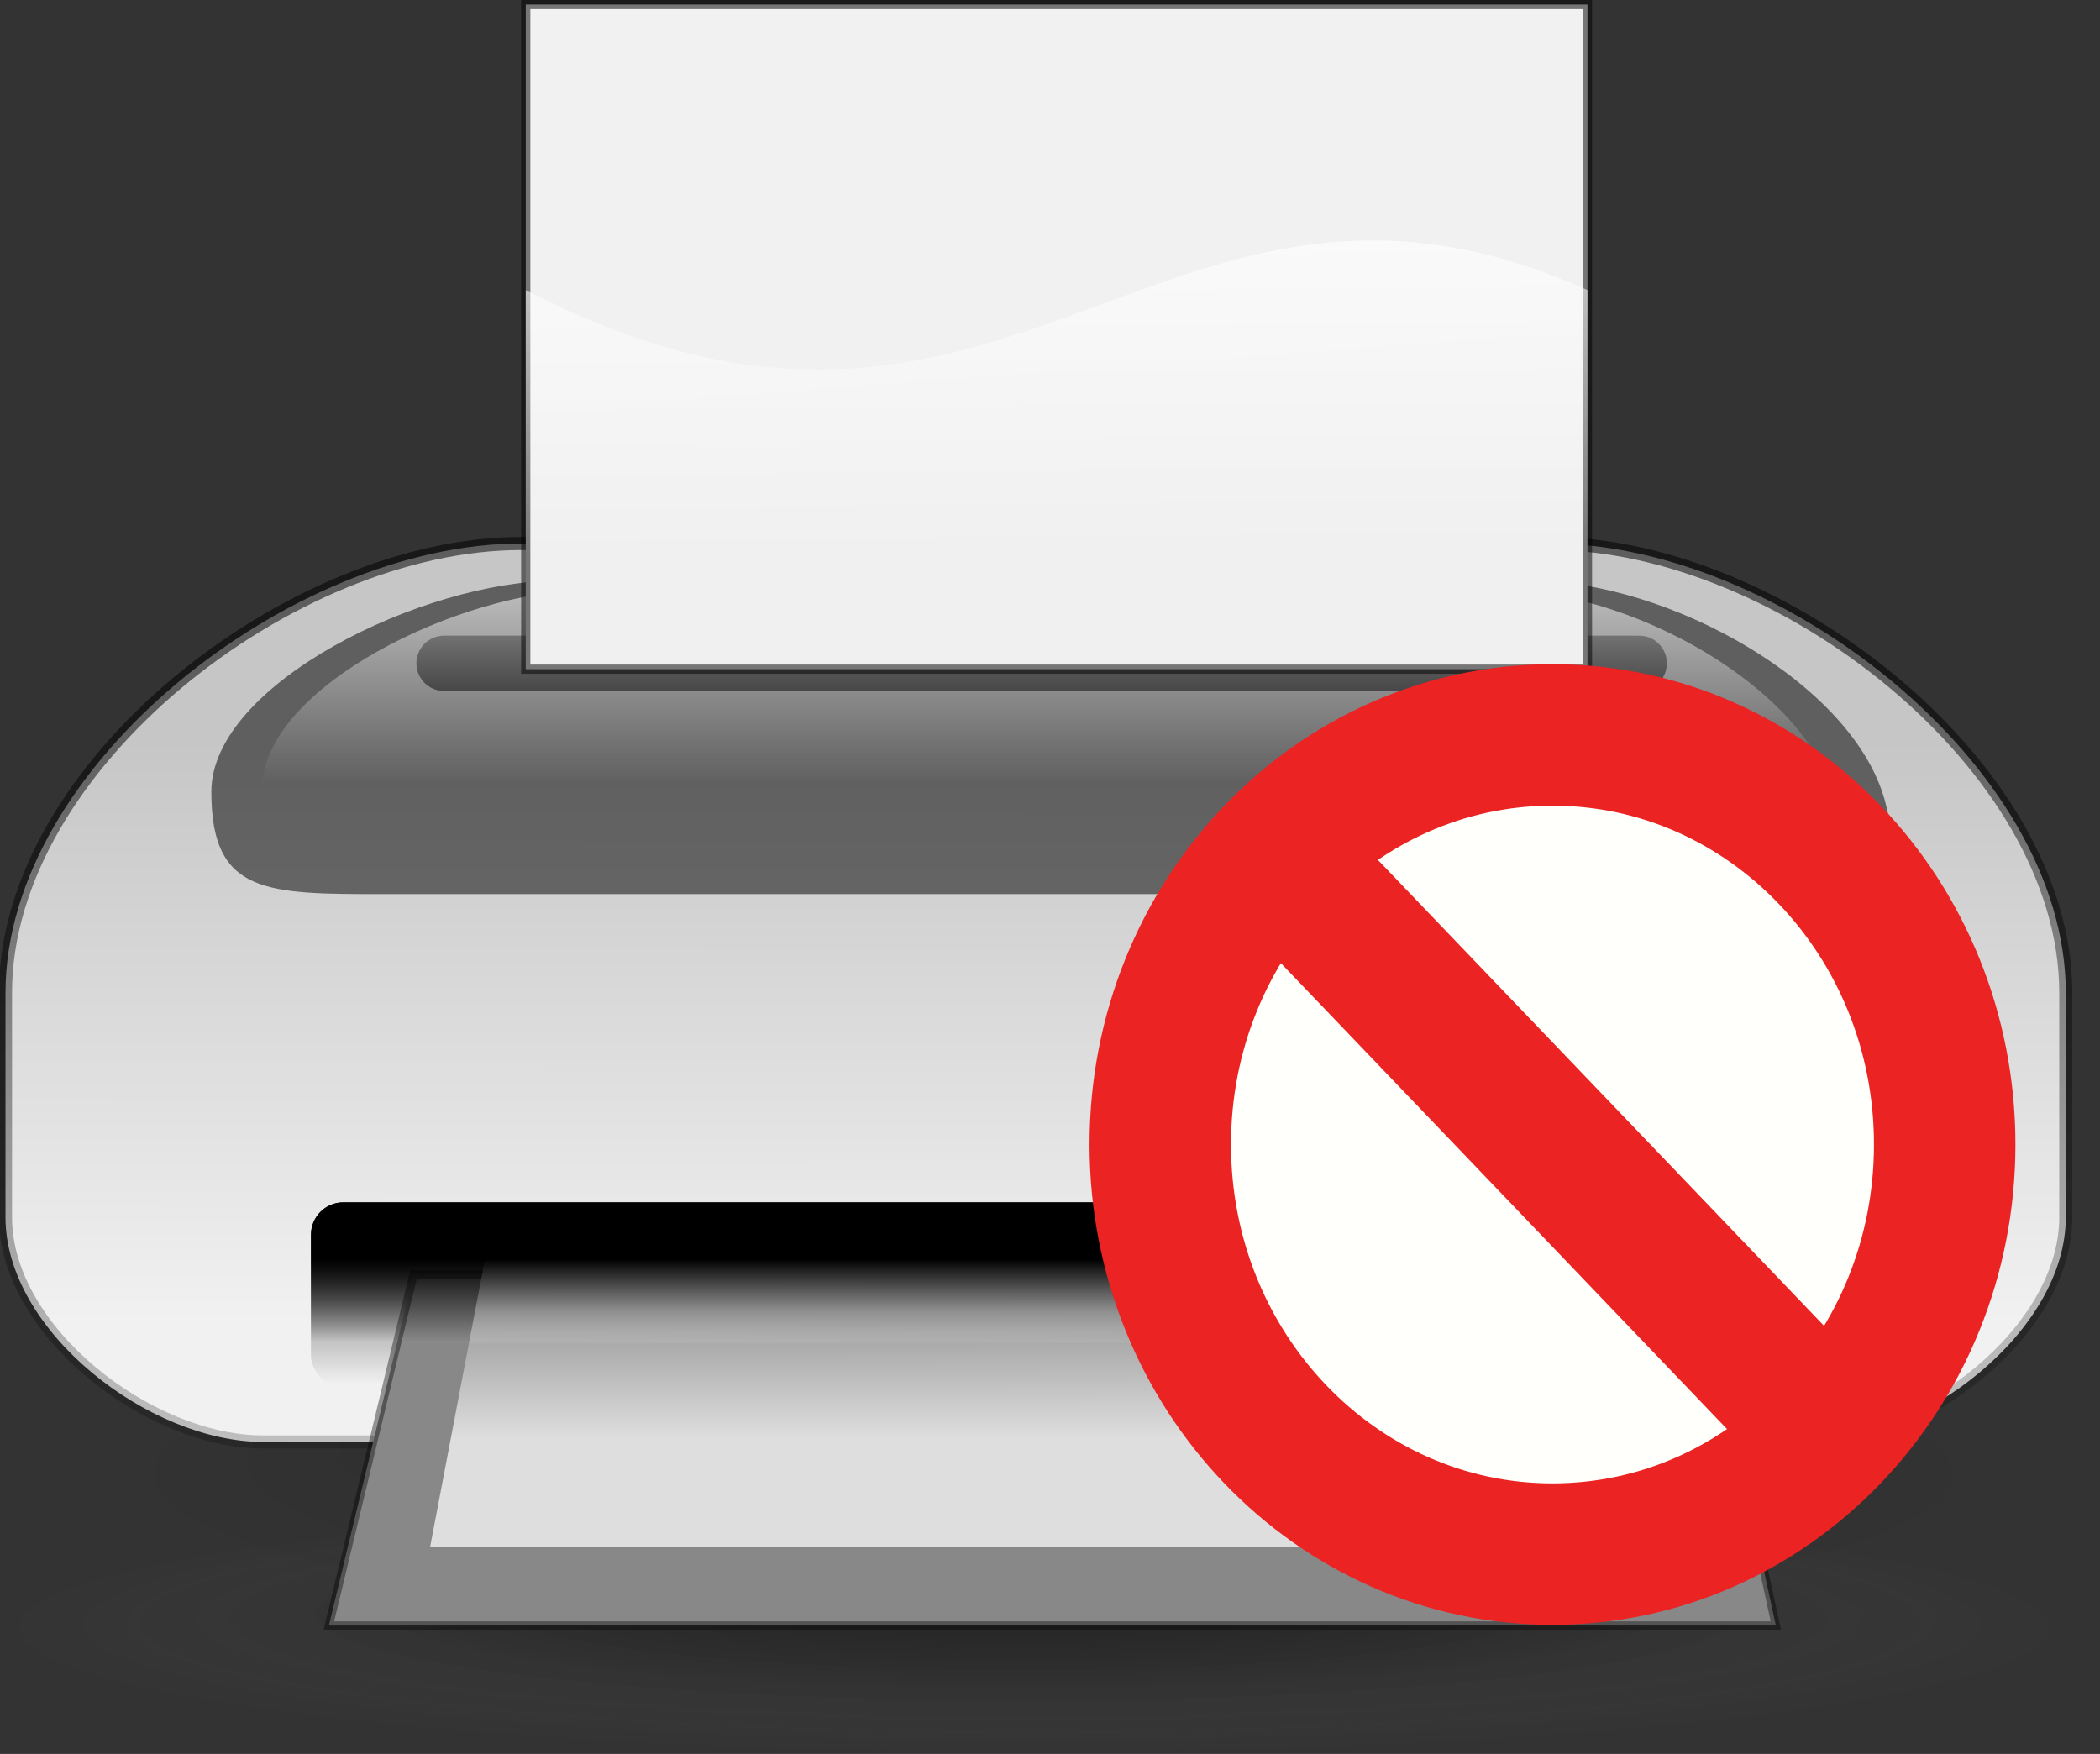 <?xml version="1.0" encoding="UTF-8" standalone="no"?>
<!-- Created with Inkscape (http://www.inkscape.org/) -->

<svg
   xmlns:dc="http://purl.org/dc/elements/1.1/"
   xmlns:cc="http://creativecommons.org/ns#"
   xmlns:rdf="http://www.w3.org/1999/02/22-rdf-syntax-ns#"
   xmlns:svg="http://www.w3.org/2000/svg"
   xmlns="http://www.w3.org/2000/svg"
   xmlns:xlink="http://www.w3.org/1999/xlink"
   xmlns:sodipodi="http://sodipodi.sourceforge.net/DTD/sodipodi-0.dtd"
   xmlns:inkscape="http://www.inkscape.org/namespaces/inkscape"
   height="263.774"
   id="svg1861"
   version="1.0"
   width="315.834"
   x="0"
   y="0"
   sodipodi:version="0.32"
   inkscape:version="0.48.4 r9939"
   sodipodi:docname="impressora_2_ok.svg"
   inkscape:output_extension="org.inkscape.output.svg.inkscape">
  <rect width="100%" height="100%" fill="#333333" stroke="none"/>
  <sodipodi:namedview
     inkscape:window-height="838"
     inkscape:window-width="1600"
     inkscape:pageshadow="2"
     inkscape:pageopacity="0.0"
     guidetolerance="10.0"
     gridtolerance="10.0"
     objecttolerance="10.0"
     borderopacity="1.0"
     bordercolor="#666666"
     pagecolor="#ffffff"
     id="base"
     showgrid="false"
     inkscape:zoom="0.89470671"
     inkscape:cx="157.91711"
     inkscape:cy="131.8868"
     inkscape:window-x="-8"
     inkscape:window-y="-8"
     inkscape:window-maximized="1"
     inkscape:current-layer="svg1861" />
  <defs
     id="defs1863">
    <inkscape:perspective
       sodipodi:type="inkscape:persp3d"
       inkscape:vp_x="0 : 160 : 1"
       inkscape:vp_y="0 : 1000 : 0"
       inkscape:vp_z="320 : 160 : 1"
       inkscape:persp3d-origin="160 : 106.66667 : 1"
       id="perspective54" />
    <linearGradient
       id="linearGradient7993"
       x1="52.246"
       x2="51.167"
       xlink:href="#linearGradient2529"
       y1="354.081"
       y2="302.038"
       gradientTransform="scale(1.57,0.637)"
       gradientUnits="userSpaceOnUse" />
    <linearGradient
       id="linearGradient7984"
       x1="29.821"
       x2="29.821"
       xlink:href="#linearGradient2541"
       y1="788.44"
       y2="772.756"
       gradientTransform="scale(2.823,0.354)"
       gradientUnits="userSpaceOnUse" />
    <linearGradient
       id="linearGradient1568">
      <stop
         id="stop1569"
         offset="0"
         style="stop-color: rgb(222, 222, 222); stop-opacity: 1;" />
      <stop
         id="stop1574"
         offset="0.429"
         style="stop-color: rgb(171, 171, 171); stop-opacity: 1;" />
      <stop
         id="stop3320"
         offset="0.586"
         style="stop-color: rgb(227, 227, 227); stop-opacity: 1;" />
      <stop
         id="stop1570"
         offset="1"
         style="stop-color: rgb(255, 255, 255); stop-opacity: 1;" />
    </linearGradient>
    <linearGradient
       id="linearGradient7992"
       x1="43.817"
       x2="43.648"
       xlink:href="#linearGradient1568"
       y1="556.824"
       y2="527.861"
       gradientTransform="scale(1.951,0.513)"
       gradientUnits="userSpaceOnUse" />
    <linearGradient
       id="linearGradient7980"
       x1="45.91"
       x2="61.895"
       xlink:href="#linearGradient1492"
       y1="179.996"
       y2="312.353"
       gradientTransform="scale(1.261,0.793)"
       gradientUnits="userSpaceOnUse" />
    <linearGradient
       id="linearGradient2529">
      <stop
         id="stop2530"
         offset="0"
         style="stop-color: rgb(255, 255, 255); stop-opacity: 0;" />
      <stop
         id="stop2532"
         offset="1"
         style="stop-color: rgb(255, 255, 255); stop-opacity: 1;" />
    </linearGradient>
    <linearGradient
       id="linearGradient7987"
       x1="30.167"
       x2="30.167"
       xlink:href="#linearGradient2529"
       y1="558.523"
       y2="506.458"
       gradientTransform="scale(2.313,0.432)"
       gradientUnits="userSpaceOnUse" />
    <linearGradient
       id="linearGradient2541">
      <stop
         id="stop2542"
         offset="0"
         style="stop-color: rgb(0, 0, 0); stop-opacity: 0;" />
      <stop
         id="stop2543"
         offset="1"
         style="stop-color: rgb(0, 0, 0); stop-opacity: 1;" />
    </linearGradient>
    <linearGradient
       id="linearGradient7975"
       x1="28.148"
       x2="28.548"
       xlink:href="#linearGradient2541"
       y1="796.804"
       y2="754.344"
       gradientTransform="scale(2.823,0.354)"
       gradientUnits="userSpaceOnUse" />
    <linearGradient
       id="linearGradient3418"
       x1="57.078"
       x2="66.951"
       xlink:href="#linearGradient1806"
       y1="353.538"
       y2="518.578"
       gradientTransform="scale(1.508,0.663)"
       gradientUnits="userSpaceOnUse" />
    <linearGradient
       id="linearGradient1492">
      <stop
         id="stop1493"
         offset="0"
         style="stop-color: rgb(198, 198, 198); stop-opacity: 1;" />
      <stop
         id="stop1496"
         offset="0.349"
         style="stop-color: rgb(241, 241, 241); stop-opacity: 1;" />
      <stop
         id="stop1494"
         offset="1"
         style="stop-color: rgb(240, 240, 240); stop-opacity: 1;" />
    </linearGradient>
    <linearGradient
       id="linearGradient1495"
       x1="68.964"
       x2="68.779"
       xlink:href="#linearGradient1492"
       y1="359.486"
       y2="530.175"
       gradientTransform="scale(1.508,0.663)"
       gradientUnits="userSpaceOnUse" />
    <linearGradient
       id="linearGradient1806">
      <stop
         id="stop1807"
         offset="0"
         style="stop-color: rgb(0, 0, 0); stop-opacity: 0.529;" />
      <stop
         id="stop3276"
         offset="0.648"
         style="stop-color: rgb(0, 0, 0); stop-opacity: 0.073;" />
      <stop
         id="stop1808"
         offset="1"
         style="stop-color: rgb(0, 0, 0); stop-opacity: 0;" />
    </linearGradient>
    <radialGradient
       cx="24.826"
       cy="176.564"
       fx="27.01"
       fy="137.434"
       id="radialGradient1505"
       r="51.668"
       xlink:href="#linearGradient1806"
       gradientUnits="userSpaceOnUse" />
    <linearGradient
       id="linearGradient1851">
      <stop
         id="stop1852"
         offset="0"
         style="stop-color: rgb(0, 0, 0); stop-opacity: 0.372;" />
      <stop
         id="stop1854"
         offset="0.5"
         style="stop-color: rgb(0, 0, 0); stop-opacity: 0.11;" />
      <stop
         id="stop1853"
         offset="1"
         style="stop-color: rgb(173, 173, 173); stop-opacity: 0;" />
    </linearGradient>
    <radialGradient
       cx="-289.091"
       cy="598.367"
       fx="-285.654"
       fy="552.238"
       id="radialGradient1875"
       r="125.205"
       xlink:href="#linearGradient1851"
       gradientUnits="userSpaceOnUse" />
    <linearGradient
       id="SVGID_1_"
       gradientUnits="userSpaceOnUse"
       x1="306"
       y1="-333"
       x2="306"
       y2="-373"
       gradientTransform="matrix(1,0,0,-1,-285,-332)">
      <stop
         offset="0"
         style="stop-color:#5DF24F"
         id="stop7" />
      <stop
         offset="1"
         style="stop-color:#2A9C06"
         id="stop9" />
    </linearGradient>
  </defs>
  <g
     id="g5461"
     transform="matrix(1.681,0,0,1.681,-1098.336,413.2)">
    <path
       d="M -163.886,598.367 C -163.886,529.218 -219.943,473.161 -289.091,473.161 C -358.24,473.161 -414.296,529.218 -414.296,598.367 C -414.296,667.515 -358.24,723.572 -289.091,723.572 C -219.943,723.572 -163.886,667.515 -163.886,598.367 L -163.886,598.367 z"
       id="path3953"
       style="fill:url(#radialGradient1875);fill-opacity:1;fill-rule:evenodd;stroke:none;stroke-width:1pt;stroke-linecap:butt;stroke-linejoin:miter;stroke-opacity:1"
       transform="matrix(-0.735,0,0,8.99293e-2,533.442,-153.949)" />
    <g
       id="g3334"
       transform="matrix(1.319,0,0,1.319,649.587,-493.958)">
      <path
         d="M 82.055,175.835 C 82.055,144.828 56.919,119.692 25.912,119.692 C -5.095,119.692 -30.231,144.828 -30.231,175.835 C -30.231,206.842 -5.095,231.978 25.912,231.978 C 56.919,231.978 82.055,206.842 82.055,175.835 L 82.055,175.835 z"
         id="path8072"
         style="fill:url(#radialGradient1505);fill-opacity:1;fill-rule:evenodd;stroke-width:1pt"
         transform="matrix(1.24,0,0,0.212,43.42,251.041)" />
      <path
         d="M 3.25,255.47 L 3.25,270.704 C 3.25,278.43 12.993,285.939 20.719,285.939 L 38.188,285.939 L 55.657,285.939 L 73.126,285.939 L 90.595,285.939 L 108.064,285.939 L 125.533,285.939 C 133.259,285.939 143.001,278.43 143.001,270.704 L 143.001,255.47 C 143.001,240.017 123.516,225.001 108.064,225.001 L 90.595,225.001 L 73.126,225.001 L 55.657,225.001 L 38.188,225.001 C 22.735,225.001 3.25,240.017 3.25,255.47 z"
         id="rect7969"
         style="fill:url(#linearGradient1495);fill-opacity:1;fill-rule:evenodd;stroke:url(#linearGradient3418);stroke-width:0.887;stroke-linecap:butt;stroke-linejoin:miter;stroke-miterlimit:4;stroke-opacity:1" />
      <path
         d="M 17.213,241.842 C 17.213,248.803 20.908,248.781 28.974,248.781 L 119.264,248.781 C 126.927,248.781 132.705,249.812 130.745,242.494 C 128.594,234.466 115.985,227.53 106.75,227.53 L 40.619,227.53 C 31.653,227.53 17.213,234.502 17.213,241.842 z"
         id="path7972"
         style="fill:#000000;fill-opacity:0.522;fill-rule:evenodd;stroke:none;stroke-width:0.962pt;stroke-linecap:butt;stroke-linejoin:miter;stroke-opacity:1" />
      <rect
         height="12.594"
         id="rect7973"
         rx="2.198"
         ry="2.198"
         style="fill:url(#linearGradient7975);fill-opacity:1;fill-rule:evenodd;stroke:none;stroke-width:1pt;stroke-linecap:butt;stroke-linejoin:miter;stroke-opacity:1"
         width="100.345"
         x="23.969"
         y="269.689" />
      <path
         d="M 32.997,233.126 L 114.067,233.126"
         id="path7971"
         style="fill:none;fill-opacity:0.75;fill-rule:evenodd;stroke:#000000;stroke-width:3.75;stroke-linecap:round;stroke-linejoin:round;stroke-miterlimit:4;stroke-opacity:1" />
      <path
         d="M 20.66,241.62 C 20.66,248.16 24.132,248.139 31.709,248.139 L 116.535,248.139 C 123.734,248.139 129.163,249.108 127.321,242.233 C 125.3,234.691 113.455,228.174 104.778,228.174 L 42.649,228.174 C 34.226,228.174 20.66,234.725 20.66,241.62 z"
         id="path7986"
         style="fill:url(#linearGradient7987);fill-opacity:1;fill-rule:evenodd;stroke:none;stroke-width:0.962pt;stroke-linecap:butt;stroke-linejoin:miter;stroke-opacity:1" />
      <rect
         height="45.081"
         id="rect7979"
         rx="0"
         ry="0"
         style="fill:url(#linearGradient7980);fill-opacity:1;fill-rule:evenodd;stroke:#000000;stroke-width:0.625;stroke-linecap:butt;stroke-linejoin:miter;stroke-miterlimit:4;stroke-opacity:0.509"
         width="72.017"
         x="38.539"
         y="188.444" />
      <path
         d="M 30.931,274.57 L 25.185,298.394 L 123.335,298.394 L 118.165,274.57 L 30.931,274.57 z"
         id="rect7981"
         style="fill:#888888;fill-opacity:1;fill-rule:evenodd;stroke:#000000;stroke-width:0.564;stroke-linecap:butt;stroke-linejoin:miter;stroke-miterlimit:4;stroke-opacity:0.39" />
      <path
         d="M 36.263,270.968 L 32.051,293.068 L 116.133,293.068 L 113.166,270.968 L 36.263,270.968 z"
         id="rect7989"
         style="fill:url(#linearGradient7992);fill-opacity:1;fill-rule:evenodd;stroke:none;stroke-width:0.955pt;stroke-linecap:butt;stroke-linejoin:miter;stroke-opacity:1" />
      <rect
         height="12.594"
         id="rect7982"
         rx="2.198"
         ry="2.198"
         style="fill:url(#linearGradient7984);fill-opacity:1;fill-rule:evenodd;stroke:none;stroke-width:1pt;stroke-linecap:butt;stroke-linejoin:miter;stroke-opacity:1"
         width="100.345"
         x="23.969"
         y="269.689" />
      <path
         d="M 38.539,207.811 L 38.539,233.659 L 110.556,233.659 L 110.556,207.811 C 81.675,194.811 71.482,224.874 38.539,207.811 z"
         id="rect7996"
         style="fill:url(#linearGradient7993);fill-opacity:1;fill-rule:evenodd;stroke:none;stroke-width:0.473;stroke-linecap:butt;stroke-linejoin:miter;stroke-miterlimit:4;stroke-opacity:0.314" />
    </g>
  </g>
  <path
     id="path18368-8"
     style="fill:#fffffb;fill-opacity:1;stroke:#eb2323;stroke-width:21.275;stroke-linecap:butt;stroke-linejoin:miter;stroke-miterlimit:4;stroke-opacity:1;stroke-dasharray:none"
     d="m 192.936,129.776 81.104,84.694 m 18.436,-42.347 c 0,34.02 -26.41,61.599 -58.988,61.599 -32.578,0 -58.988,-27.579 -58.988,-61.599 0,-34.02 26.41,-61.599 58.988,-61.599 32.578,0 58.988,27.579 58.988,61.599 z"
     inkscape:connector-curvature="0" />
</svg>

